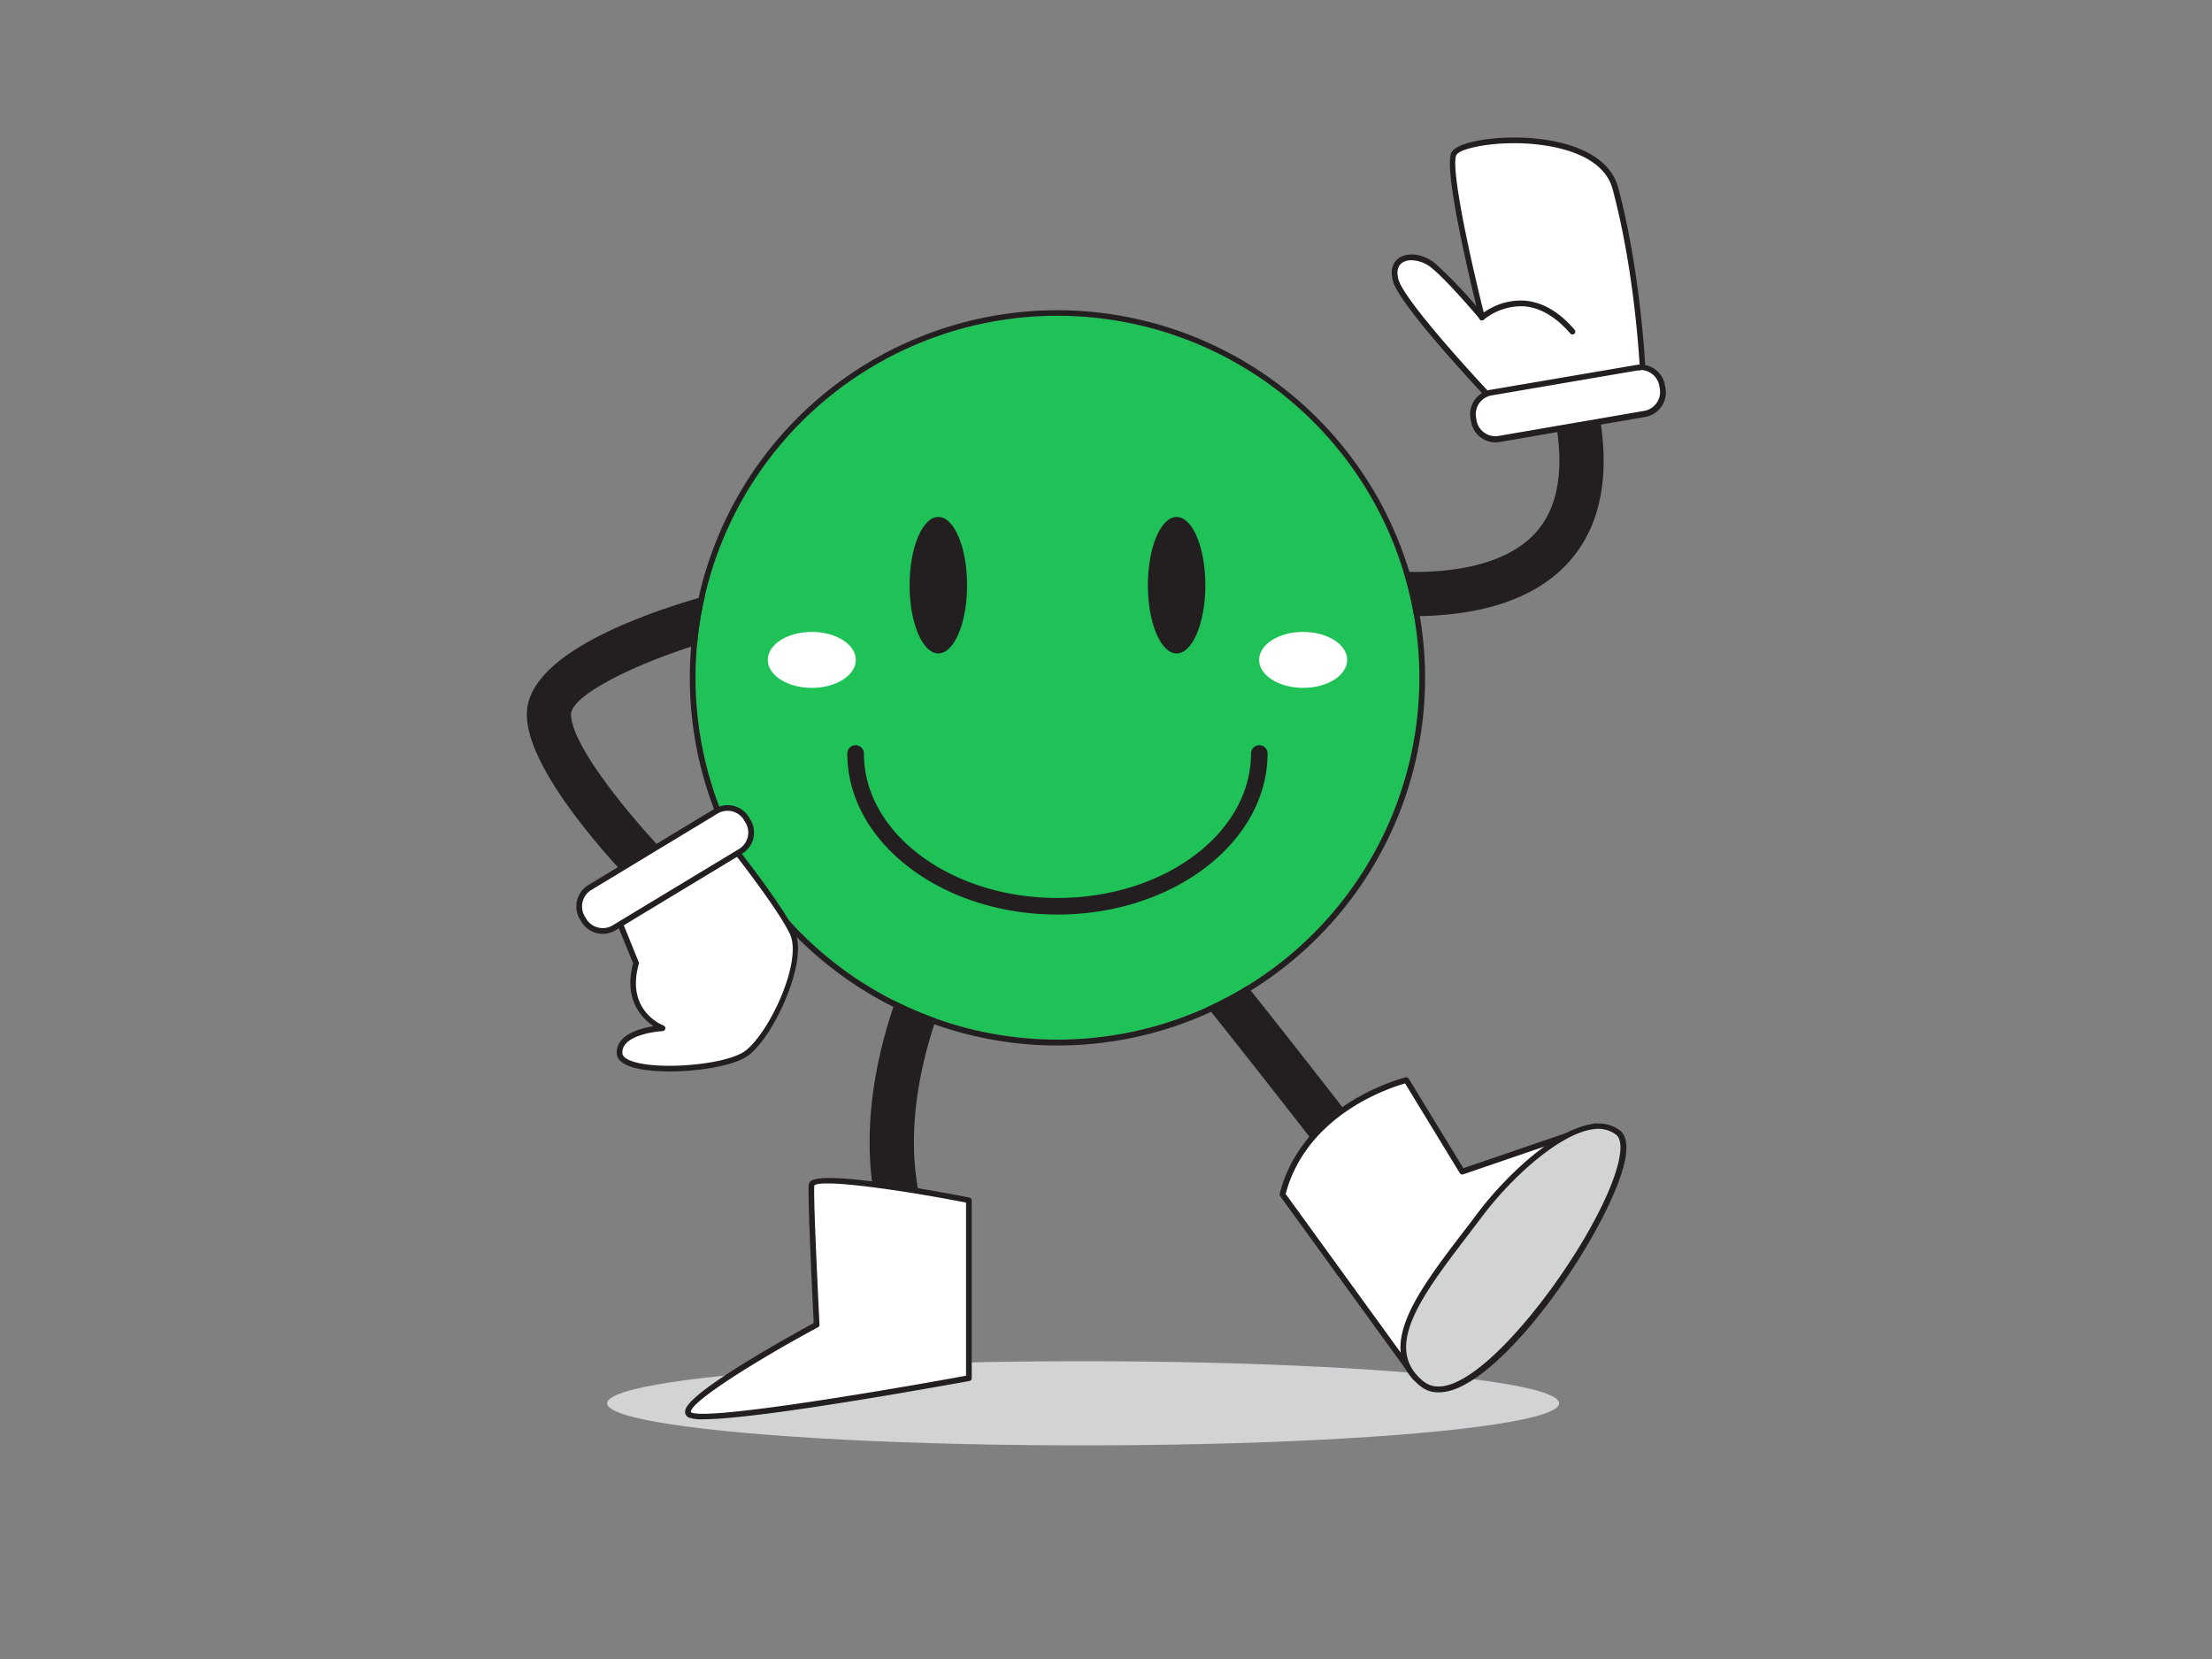 <svg id="_280_smiley_face_flatline" data-name="#280_smiley_face_flatline" xmlns="http://www.w3.org/2000/svg" viewBox="0 0 400 300"><rect x="0" y="0" width="400" height="300" fill="#808080" stroke="none"/><ellipse cx="195.86" cy="253.76" rx="86.08" ry="7.61" fill="#d1d3d4"/><path d="M248.84,218.6a4,4,0,0,1-3.19-1.57c-8.62-11.3-30.88-39.65-33.25-42.15a4,4,0,0,1,4.89-6.31c2.37,1.62,34.41,43.19,34.72,43.61a4,4,0,0,1-3.17,6.42Zm-36.39-43.68a2.66,2.66,0,0,0,.32.25A3.92,3.92,0,0,1,212.45,174.92Z" fill="#231f20"/><path d="M255.51,111.42a78.81,78.81,0,0,1-16.21-1.7,4,4,0,1,1,1.8-7.8h0a72.78,72.78,0,0,0,14.87,1.5c7,0,16.38-1.29,21.64-7s5.8-15.46,1.51-28.85a4,4,0,1,1,7.62-2.44c5.23,16.33,4.14,28.69-3.25,36.72C276.4,109.54,265,111.42,255.51,111.42Z" fill="#231f20"/><path d="M122.71,166.48a4,4,0,0,1-2.78-1.13c-4.12-4-24.66-24.42-24.66-36.18,0-12.82,29.4-20.85,38.42-23a4,4,0,1,1,1.86,7.78c-16.89,4-32.28,11.3-32.28,15.22,0,6.18,13,21.52,22.21,30.43a4,4,0,0,1-2.77,6.88Z" fill="#231f20"/><path d="M163.06,224.25a4,4,0,0,1-3.85-2.93c-6.21-22.33,4.08-44.55,7.47-51.85.27-.59.57-1.23.71-1.56a4,4,0,0,1,7.88.5c.12,1.28-.24,2.07-1.33,4.42-3.08,6.64-12.45,26.85-7,46.35a4,4,0,0,1-3.86,5.07Zm4.25-55.08h0Zm0,0Z" fill="#231f20"/><circle cx="191.22" cy="122.54" r="65.45" fill="#1fc257"/><path d="M191.22,57.1a65.45,65.45,0,1,1-65.45,65.44A65.44,65.44,0,0,1,191.22,57.1m0-1a66.48,66.48,0,1,0,66.48,66.48,66.56,66.56,0,0,0-66.48-66.48Z" fill="#231f20"/><ellipse cx="169.68" cy="105.82" rx="5.2" ry="12.34" fill="#231f20"/><ellipse cx="212.77" cy="105.82" rx="5.2" ry="12.34" fill="#231f20"/><path d="M191.22,165.38c-20.93,0-38-13.07-38-29.12a1.5,1.5,0,0,1,3,0c0,14.4,15.69,26.12,35,26.12s35-11.72,35-26.12a1.5,1.5,0,0,1,3,0C229.18,152.31,212.15,165.38,191.22,165.38Z" fill="#231f20"/><path d="M270.74,73.27s-17.23-18.1-18.38-22.63S256,45.48,259.15,48,268,57.4,268,57.4s-6.67-26.4-5.09-29.55,26.21-5.09,29.22,6.3a180,180,0,0,1,5,34.57Z" fill="#fff"/><path d="M270.74,73.78a.47.47,0,0,1-.37-.16c-.71-.74-17.34-18.25-18.51-22.86-.64-2.54.49-3.7,1.22-4.17,1.67-1.06,4.36-.62,6.4,1a80.16,80.16,0,0,1,7.5,7.78c-1.62-6.62-5.93-25-4.52-27.79,1-2,8.51-3.22,15.42-2.51,4.76.5,13,2.31,14.76,8.91,4.37,16.52,5,34.5,5,34.68a.52.52,0,0,1-.42.53l-26.42,4.55ZM255.22,47.06a3,3,0,0,0-1.58.4c-.87.56-1.14,1.61-.78,3,.87,3.44,12.08,15.91,18.06,22.2l25.7-4.42c-.13-2.88-1-19.05-5-34-1.58-6-9.37-7.67-13.86-8.14-7-.73-13.75.65-14.4,1.94-1.1,2.19,2.47,18.66,5.13,29.19a.52.52,0,0,1-.27.59.54.54,0,0,1-.63-.13c-.06-.07-5.73-6.82-8.78-9.3A6,6,0,0,0,255.22,47.06Z" fill="#231f20"/><rect x="266.2" y="68.66" width="34.67" height="8.51" rx="3.99" transform="translate(-8.26 49.19) rotate(-9.77)" fill="#fff"/><path d="M270.42,80A4.51,4.51,0,0,1,266,76.21l-.09-.53a4.5,4.5,0,0,1,3.67-5.2L295.88,66a4.49,4.49,0,0,1,5.2,3.67l.1.53a4.5,4.5,0,0,1-3.68,5.2l-26.31,4.53A5.12,5.12,0,0,1,270.42,80Zm26.23-13a3.92,3.92,0,0,0-.59,0L269.75,71.5a3.45,3.45,0,0,0-2.83,4L267,76a3.46,3.46,0,0,0,4,2.83l26.32-4.53h0a3.48,3.48,0,0,0,2.83-4l-.09-.53A3.48,3.48,0,0,0,296.65,66.91Z" fill="#231f20"/><path d="M284.35,60.49a.51.51,0,0,1-.39-.19c-2.61-3-5.45-4.71-8.42-4.91a10.8,10.8,0,0,0-7.19,2.39.52.52,0,1,1-.69-.77,11.62,11.62,0,0,1,7.93-2.65c3.27.22,6.35,2,9.15,5.27a.51.51,0,0,1-.06.73A.46.46,0,0,1,284.35,60.49Z" fill="#231f20"/><path d="M131.35,151.65s9.41,11.71,11.94,17-3.9,18.6-8.27,21.82-22.74,4.13-23,0,7.78-4.58,7.78-4.58-7.32-2.77-4.79-11.73L110,161.77Z" fill="#fff"/><path d="M121.08,193.75c-3.19,0-6.09-.36-7.78-1.16-1.12-.53-1.72-1.23-1.76-2.09-.08-1.36.58-3.22,4.16-4.36a18.31,18.31,0,0,1,2.47-.58c-2.08-1.4-5.46-4.8-3.68-11.37l-5-12.22a.5.5,0,0,1,.25-.66l21.37-10.13a.52.52,0,0,1,.62.14c.38.48,9.48,11.83,12,17.1s-3.75,19-8.43,22.46C132.9,192.67,126.57,193.75,121.08,193.75ZM110.65,162,115.51,174a.5.5,0,0,1,0,.34c-2.37,8.41,4.2,11,4.48,11.11a.53.53,0,0,1,.33.56.53.53,0,0,1-.48.44c-.08,0-7.49.46-7.29,4,0,.45.42.86,1.17,1.22,4.29,2,17.42,1,21-1.61,4.34-3.2,10.47-16.24,8.11-21.18-2.25-4.69-10.11-14.67-11.63-16.58Z" fill="#231f20"/><rect x="102.91" y="152.97" width="34.67" height="8.51" rx="3.99" transform="translate(-64 84.89) rotate(-31.16)" fill="#fff"/><path d="M109,168.87a5,5,0,0,1-1.08-.13,4.49,4.49,0,0,1-2.78-2.05l-.28-.46a4.52,4.52,0,0,1,1.53-6.18l22.85-13.81a4.5,4.5,0,0,1,6.18,1.52l.28.46a4.49,4.49,0,0,1-1.53,6.18l-22.85,13.82A4.47,4.47,0,0,1,109,168.87Zm22.56-22.25a3.48,3.48,0,0,0-1.79.5l-22.85,13.82a3.47,3.47,0,0,0-1.17,4.76l.27.46a3.48,3.48,0,0,0,4.77,1.17l22.85-13.81h0a3.48,3.48,0,0,0,1.17-4.77l-.27-.45a3.46,3.46,0,0,0-3-1.68Z" fill="#231f20"/><path d="M175.21,217s-28.22-5.51-28.45-2.75.92,25.27.92,25.27-27,14.5-22.85,16.34,50.38-6.7,50.38-6.7Z" fill="#fff"/><path d="M127.17,256.65a7.38,7.38,0,0,1-2.55-.29,1.11,1.11,0,0,1-.73-1c0-.63-.09-2.31,11.84-9.56,5.05-3.07,10.16-5.87,11.41-6.55-.14-2.89-1.11-22.41-.9-25a1,1,0,0,1,.41-.69c2.61-2,24.33,2.14,28.66,3a.51.51,0,0,1,.41.5v32.16a.51.51,0,0,1-.42.51C171.06,250.48,137.33,256.65,127.17,256.65ZM149.59,214c-1.29,0-2.12.12-2.34.39-.2,2.63.93,24.91.94,25.14a.5.5,0,0,1-.27.48c-11.36,6.11-23.07,13.51-23,15.32,0,0,0,.06.12.1,3.24,1.44,36.53-4.24,49.65-6.66v-31.3C164.72,215.52,154.2,214,149.59,214Z" fill="#231f20"/><path d="M254.33,195.33s-18.21,4.26-22.4,20.67l24,33.08,32.55-45.43-24,8.22Z" fill="#fff"/><path d="M255.91,249.59a.5.5,0,0,1-.42-.21l-24-33.08a.5.5,0,0,1-.08-.43c4.21-16.52,22.6-21,22.78-21.05a.52.52,0,0,1,.56.24l9.87,16.19,23.65-8.09a.52.52,0,0,1,.58.18.51.51,0,0,1,0,.61l-32.55,45.43a.54.54,0,0,1-.42.21ZM232.49,215.9l23.41,32.3,31.2-43.54-22.52,7.7a.53.53,0,0,1-.6-.22l-9.89-16.22C251.55,196.63,236.33,201.43,232.49,215.9Z" fill="#231f20"/><path d="M257.24,250.31c-8.89-7,.87-18.05,10.2-30.44,6.7-8.91,19.12-19.79,25.13-15.08C299.48,210.2,267.79,258.58,257.24,250.31Z" fill="#d1d3d4"/><path d="M260.08,251.78a5,5,0,0,1-3.16-1.07h0c-8.53-6.69-.63-17.06,7.74-28,.78-1,1.58-2.06,2.36-3.11,5.47-7.27,14.36-15.48,21-16.35a6.39,6.39,0,0,1,4.92,1.17c1,.8,1.37,2.33,1.06,4.55-1.49,10.45-18.9,37.41-30.69,42.15A8.65,8.65,0,0,1,260.08,251.78Zm-2.52-1.88c1.32,1,3.11,1.11,5.32.22,10.56-4.24,28.49-30.37,30.05-41.33.18-1.26.2-2.9-.68-3.59a5.37,5.37,0,0,0-4.15-1c-6,.79-14.74,8.62-20.25,16l-2.37,3.12c-8.4,11-15.65,20.54-7.92,26.6Z" fill="#231f20"/><ellipse cx="146.8" cy="119.33" rx="7.96" ry="5.06" fill="#fff"/><ellipse cx="235.65" cy="119.33" rx="7.96" ry="5.06" fill="#fff"/></svg>